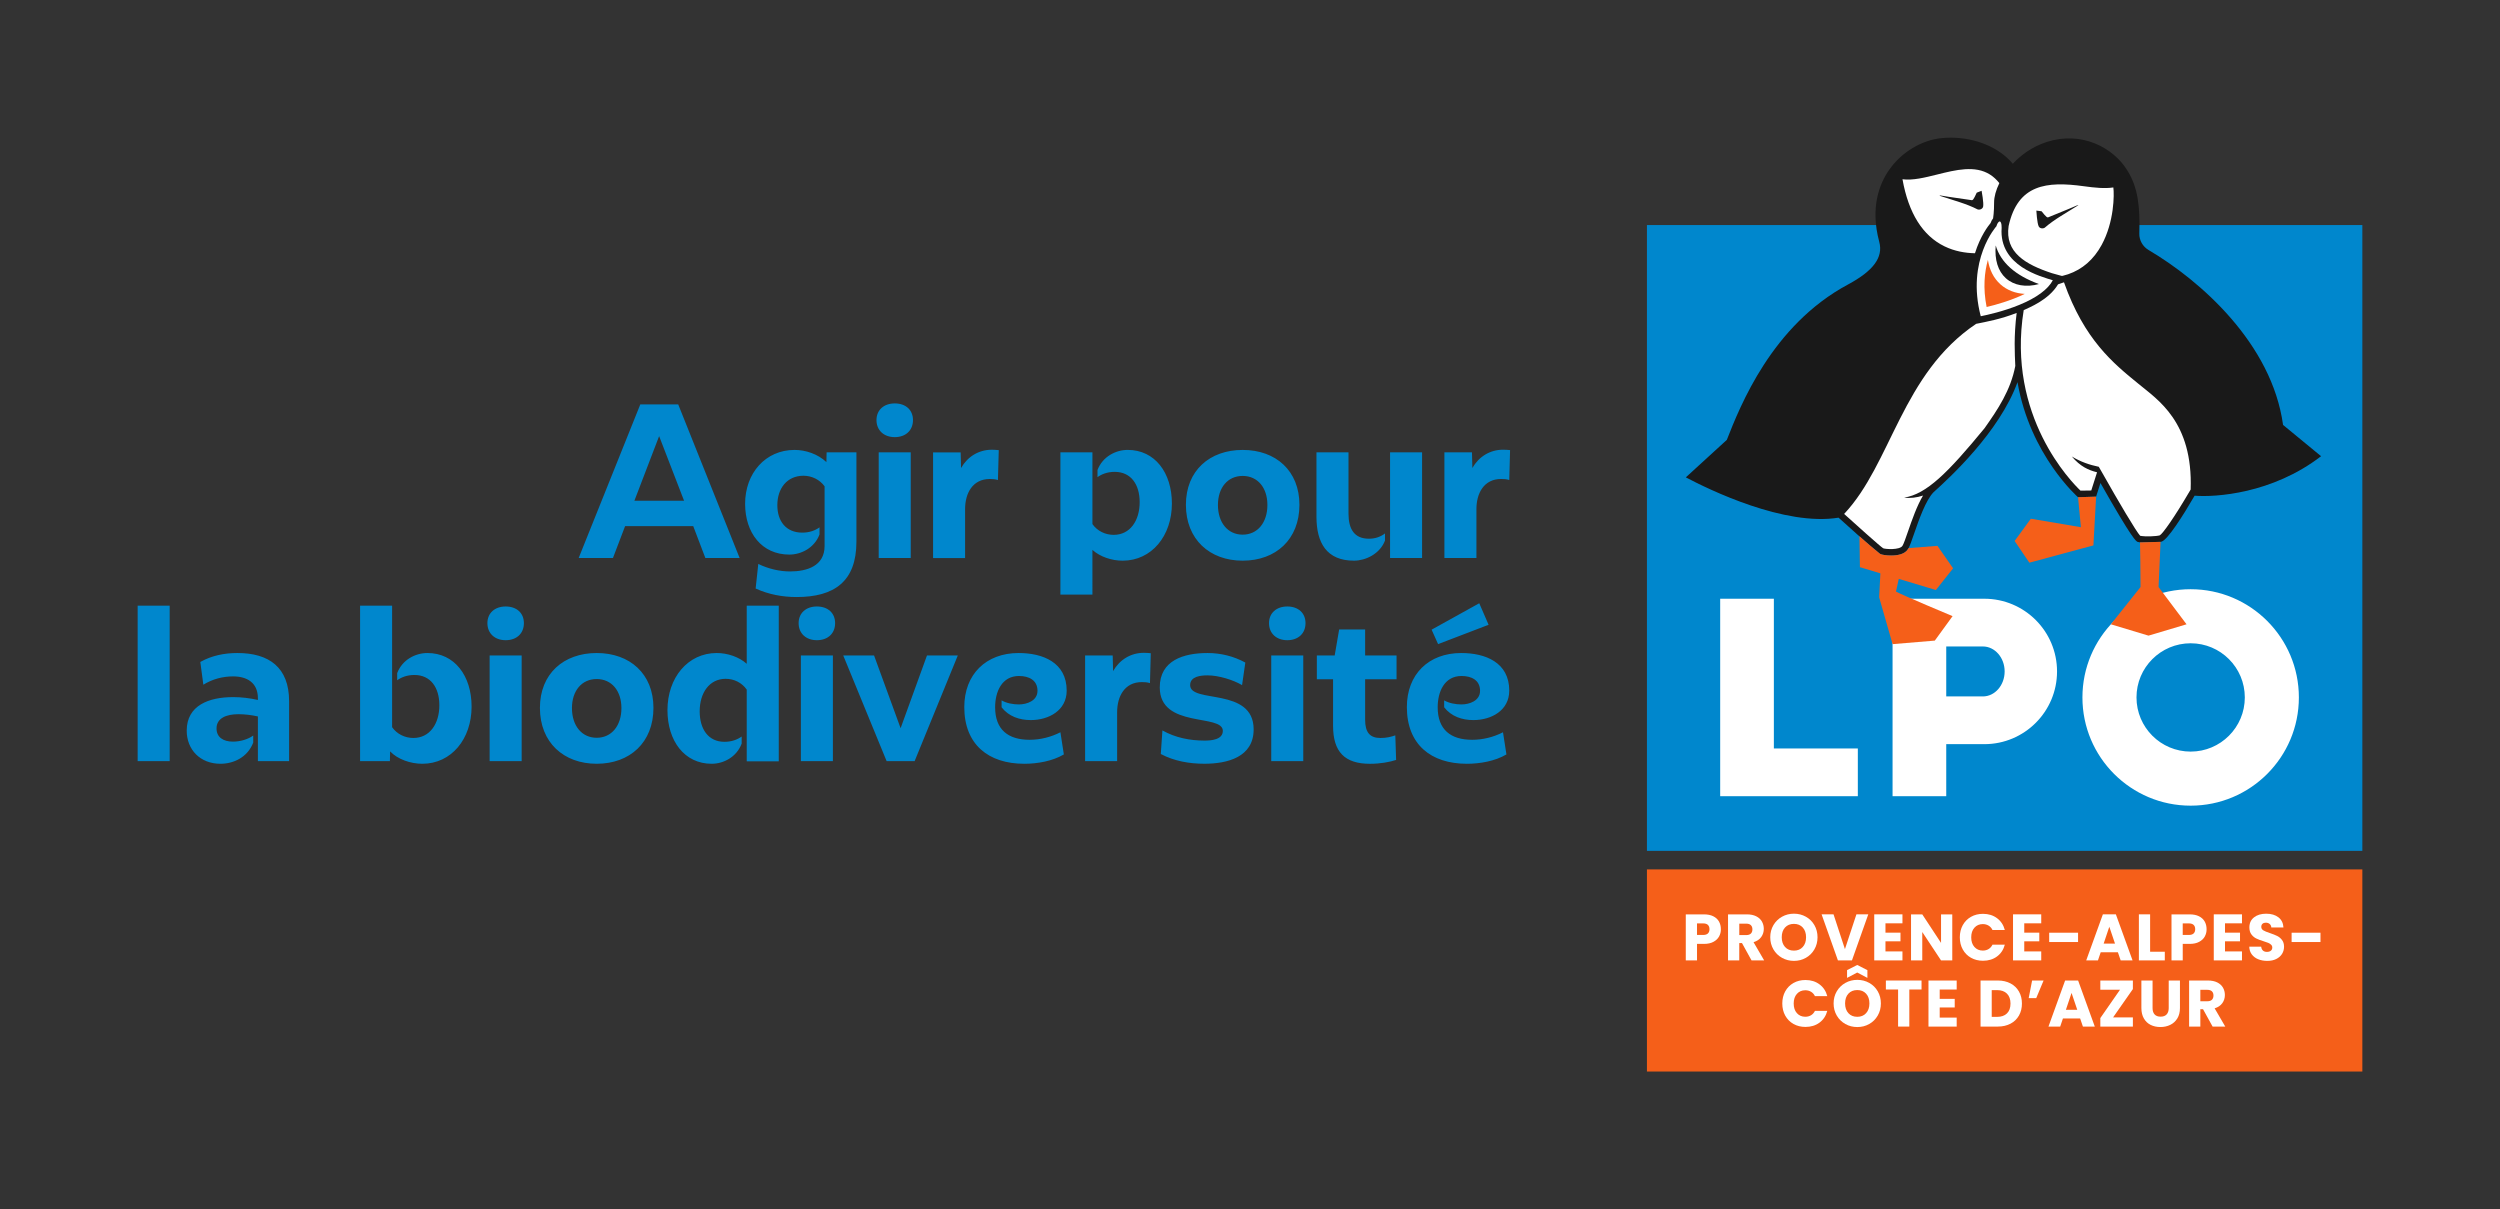 <?xml version="1.0" encoding="utf-8"?>
<!-- Generator: Adobe Illustrator 26.5.0, SVG Export Plug-In . SVG Version: 6.00 Build 0)  -->
<svg version="1.1" id="Logo_LPO" xmlns="http://www.w3.org/2000/svg" xmlns:xlink="http://www.w3.org/1999/xlink" x="0px" y="0px"
	 viewBox="0 0 990.55 479.12" style="enable-background:new 0 0 990.55 479.12;" xml:space="preserve">
<rect x="0" y="0" width="990.55" height="479.12" fill="#333333" stroke="none"/>
<style type="text/css">
	.st0{fill:none;}
	.st1{fill:#0087CD;}
	.st2{fill:#FFFFFF;}
	.st3{fill:#191919;}
	.st4{fill:#F55F19;}
</style>
<rect class="st0" width="990.55" height="479.12"/>
<g>
	<rect x="652.55" y="89.17" class="st1" width="283.46" height="247.96"/>
	<path class="st2" d="M736.11,296.55h-33.27v-59.33h-21.27v78.25h54.54V296.55z M771.14,294.85h15.09
		c15.91,0,28.81-12.9,28.81-28.81c0-15.91-12.9-28.81-28.81-28.81h-36.36v78.25h21.27V294.85z M771.14,256.14h14.51
		c4.76,0,8.63,4.44,8.63,9.9s-3.87,9.9-8.63,9.9h-14.51V256.14z M867.98,319.22c23.68,0,42.88-19.2,42.88-42.88
		c0-23.68-19.2-42.88-42.88-42.88c-23.68,0-42.88,19.2-42.88,42.88C825.1,300.03,844.3,319.22,867.98,319.22z M867.98,254.88
		c11.86,0,21.46,9.61,21.46,21.46c0,11.86-9.61,21.46-21.46,21.46s-21.46-9.61-21.46-21.46
		C846.51,264.49,856.12,254.88,867.98,254.88z"/>
	<path class="st3" d="M904.59,168.36c-4.44-32.28-32.8-57.23-53.27-69.29c-2.32-1.37-3.75-3.86-3.68-6.55
		c0.28-10.21-0.35-18.05-4.8-25.06c-5.49-8.95-18.04-15.66-31.81-11.23c-6.13,1.97-10.55,5.47-13.52,8.66
		c-0.68-0.83-1.46-1.64-2.34-2.43c-6.4-5.75-16.01-8.65-25.72-7.75c-8.03,0.74-16.06,5.58-20.95,12.62
		c-3.81,5.47-7.57,14.86-3.9,28.51c1.64,6.1-2.3,11.47-12.4,16.89c-30.14,16.17-42.65,47.97-48,61.56c0,0-15.34,14.04-16.24,14.85
		c9.3,4.92,39.16,19.45,60.52,15.97c2.99,2.71,11.49,10.41,16.41,14.33c0.69,0.4,2.49,0.67,4.46,0.67c2.43,0,5.24-0.5,6.51-2.38
		l0.37-0.56c0.56-1.08,1.2-2.91,2.18-5.73c1.83-5.29,4.6-13.27,7.71-16.42c6.16-5.56,26.04-23.72,33.26-43.6
		c4.99,28.99,23.98,45.59,23.98,45.59l7.16-0.23l1.72-5.41c12.88,22.75,14.2,23.17,14.77,23.35c0.24,0.08,0.55,0.14,0.92,0.19
		l8.15-0.21c0.14-0.03,0.27-0.06,0.39-0.1c2.37-0.71,8.38-10.07,13.08-18.2c8.1,0.67,30.72-0.71,50.11-15.64
		C919.08,180.28,904.59,168.36,904.59,168.36z"/>
	<path class="st2" d="M782.98,128.31c-29.53,19.85-33.5,55.35-52.3,75.32c3.49,3.16,14.42,13,15.48,13.61
		c0.94,0.38,6.47,0.73,7.61-0.94c0.48-0.7,1.32-3.14,2.21-5.71c1.55-4.47,3.54-10.21,5.97-14.25c-2.47,0.83-5.03,1.16-7.5,0.82
		c8.87-1.33,17.43-9.93,31.83-27.45c5.34-7.53,10.39-15.13,12.22-24.71c-0.21-4.8-0.63-11.64,0.54-21.01
		C792.65,126.49,787.06,127.48,782.98,128.31z M847.38,152.14c-10.1-8.21-21.52-17.49-29.59-40.29l-2.35,0.81
		c-3.73,6.27-11.62,9.24-13.61,10.23c-6.83,42.12,19.14,68.32,22.51,71.51l4.26-0.06l2.29-7.21c-3.38-0.84-6.66-2.29-9.99-6.26
		c3.46,2.11,7.03,3.33,10.68,4.08l1.47,2.56c6.19,10.99,13.41,23.21,14.94,24.79c2.16,0.4,6.4,0.21,7.74-0.18
		c1.12-0.57,5.63-6.84,11.99-17.71l0.26-0.45C868.93,167.05,854.81,158.32,847.38,152.14z M770.46,97.61
		c4,1.94,8.18,2.66,12.06,2.73c2.11-6.8,5.32-10.93,6.18-11.95c0.24-0.72,0.58-1.35,1-1.86l0.01-0.04c0.01-0.03,0.41-2.56,0.39-6.28
		c-0.01-2.22,0.74-4.91,2.08-7.65c-1.11-1.41-2.35-2.54-3.71-3.4c-5.93-3.75-13.56-1.85-20.93-0.01c-4.94,1.23-9.65,2.4-13.74,1.88
		C756.2,84.47,761.81,93.41,770.46,97.61z M813,108.24c0.8,0.25,3.84,1.07,3.84,1.07s0.24,0.03,0.38-0.01l2.2-0.63
		c5.7-1.96,10.15-5.85,13.29-11.61c5-9.19,5.02-19.97,4.64-22.79c-3.37,0.52-7.43,0.11-11.68-0.48
		c-14.78-2.05-26.19-0.74-29.81,15.75C794.29,99.98,802.51,104.78,813,108.24z M813.37,111.05c-4.4-1.43-21.4-5.5-20.28-20.76
		c0.04-1.71-0.4-3.09-1.19-2.34c-0.53,0.45-0.89,1.71-0.89,1.71s-12.03,13.31-6.2,35.64c2.57-0.51,9.04-1.93,15.26-4.49
		C806.88,118.03,811.47,114.65,813.37,111.05z"/>
	<path class="st4" d="M652.55,344.46v80.11h283.46v-80.11H652.55z M802.25,116.44c-3.69-0.18-7.06-1.46-9.64-3.78
		c-2.68-2.41-4.35-5.72-4.96-9.69c-1.35,4.83-2.01,11.1-0.51,18.67C790.25,120.91,796.74,119.17,802.25,116.44z M745.05,227.17
		l-0.49,9.31l-0.01,0.18l5.33,18.56l16.73-1.4l7.04-9.69c0,0-20.29-8.48-22.43-9.74l1.11-5.03l14.7,4.42l6.82-8.6l-6.19-8.9
		l-11.41,0.88l0,0l-0.37,0.56c-1.28,1.88-4.08,2.38-6.51,2.38c-1.98,0-3.77-0.27-4.46-0.67c-2.26-1.8-5.27-4.39-8.16-6.94
		l0.18,12.23L745.05,227.17z M851.28,251.85l15.07-4.49l-11.09-14.76l0.8-17.91l-8.15,0.21c0.1,2.86,0.18,11.71,0.21,17.7
		l-11.76,14.76L851.28,251.85z M798.24,214.34l5.83,8.61l25.38-6.85l1.07-19.32l-7.16,0.23l1.14,11.88l-19.84-3.36L798.24,214.34z"
		/>
	<path class="st3" d="M783.22,76.34c-0.32,0.53-1.25,3.09-1.91,2.98c-3.46-0.55-8.63-1.19-12.16-1.82c-0.72-0.13-0.9-0.04-0.32,0.16
		c4.9,1.65,10.23,2.99,14.75,5.32c0.92,0.28,1.96-0.23,2.17-1.07c0.34-1.38-0.6-6.32-0.6-6.32L783.22,76.34z M790.74,97.26
		c-0.49,5.61,0.88,10.15,4.03,12.99c3.21,2.89,8.04,3.7,13.1,2.3C798.47,109.12,792.72,103.98,790.74,97.26z M822.84,81.43
		c-3.27,1.46-8.13,3.33-11.36,4.7c-0.62,0.26-2.13-2-2.58-2.43l-2.06-0.26c0,0,0.28,5.03,0.95,6.28c0.41,0.77,1.53,1,2.36,0.51
		c3.83-3.35,8.67-5.94,13.03-8.73C823.7,81.17,823.5,81.13,822.84,81.43z"/>
	<g>
		<path class="st2" d="M681.13,371.06c-0.49,0.88-1.23,1.58-2.24,2.12c-1,0.54-2.25,0.81-3.74,0.81h-2.76v6.55h-4.45v-18.25h7.2
			c1.46,0,2.69,0.25,3.69,0.75s1.76,1.2,2.26,2.08s0.75,1.9,0.75,3.04C681.86,369.22,681.61,370.18,681.13,371.06z M676.71,369.85
			c0.42-0.4,0.62-0.96,0.62-1.69s-0.21-1.29-0.62-1.69c-0.42-0.4-1.05-0.6-1.9-0.6h-2.42v4.58h2.42
			C675.66,370.45,676.29,370.25,676.71,369.85z"/>
		<path class="st2" d="M694,380.54l-3.8-6.89h-1.07v6.89h-4.45v-18.25h7.46c1.44,0,2.67,0.25,3.68,0.75s1.77,1.19,2.28,2.07
			c0.5,0.88,0.75,1.85,0.75,2.92c0,1.21-0.34,2.3-1.03,3.25s-1.69,1.63-3.03,2.03l4.21,7.23H694z M689.14,370.5h2.76
			c0.81,0,1.42-0.2,1.83-0.6c0.41-0.4,0.61-0.96,0.61-1.69c0-0.69-0.2-1.24-0.61-1.64c-0.41-0.4-1.02-0.6-1.83-0.6h-2.76V370.5z"/>
		<path class="st2" d="M706.08,379.52c-1.43-0.8-2.57-1.91-3.41-3.34c-0.84-1.43-1.26-3.04-1.26-4.82s0.42-3.39,1.26-4.81
			c0.84-1.42,1.98-2.53,3.41-3.33c1.43-0.8,3-1.2,4.72-1.2s3.29,0.4,4.72,1.2c1.43,0.8,2.56,1.91,3.38,3.33
			c0.82,1.42,1.24,3.03,1.24,4.81s-0.42,3.39-1.25,4.82c-0.83,1.43-1.96,2.54-3.38,3.34c-1.42,0.8-2.99,1.2-4.71,1.2
			S707.51,380.32,706.08,379.52z M714.29,375.21c0.88-0.97,1.31-2.25,1.31-3.85c0-1.61-0.44-2.9-1.31-3.86
			c-0.88-0.96-2.04-1.44-3.5-1.44c-1.47,0-2.65,0.48-3.52,1.43s-1.31,2.25-1.31,3.87c0,1.61,0.44,2.9,1.31,3.86s2.05,1.44,3.52,1.44
			C712.25,376.66,713.42,376.18,714.29,375.21z"/>
		<path class="st2" d="M740.25,362.28l-6.47,18.25h-5.56l-6.47-18.25h4.73l4.52,13.78l4.55-13.78H740.25z"/>
		<path class="st2" d="M747.06,365.85v3.69h5.95v3.43h-5.95v4h6.73v3.56h-11.18v-18.25h11.18v3.56H747.06z"/>
		<path class="st2" d="M773.53,380.54h-4.45l-7.44-11.26v11.26h-4.45v-18.25h4.45l7.44,11.31v-11.31h4.45V380.54z"/>
		<path class="st2" d="M777.69,366.56c0.78-1.41,1.87-2.51,3.26-3.3c1.4-0.79,2.98-1.18,4.75-1.18c2.17,0,4.02,0.57,5.56,1.72
			c1.54,1.14,2.57,2.7,3.09,4.68h-4.89c-0.36-0.76-0.88-1.34-1.55-1.74s-1.43-0.6-2.27-0.6c-1.37,0-2.48,0.48-3.33,1.43
			c-0.85,0.95-1.27,2.23-1.27,3.82c0,1.6,0.42,2.87,1.27,3.82c0.85,0.95,1.96,1.43,3.33,1.43c0.85,0,1.61-0.2,2.27-0.6
			c0.67-0.4,1.18-0.98,1.55-1.74h4.89c-0.52,1.98-1.55,3.53-3.09,4.67c-1.54,1.14-3.4,1.7-5.56,1.7c-1.77,0-3.35-0.39-4.75-1.18
			s-2.48-1.89-3.26-3.29c-0.78-1.4-1.17-3.01-1.17-4.81C776.52,369.58,776.91,367.97,777.69,366.56z"/>
		<path class="st2" d="M802.05,365.85v3.69h5.96v3.43h-5.96v4h6.73v3.56h-11.18v-18.25h11.18v3.56H802.05z"/>
		<path class="st2" d="M823.37,369.56v3.69h-11.44v-3.69H823.37z"/>
		<path class="st2" d="M839.15,377.31h-6.81l-1.09,3.22h-4.65l6.6-18.25h5.15l6.61,18.25h-4.71L839.15,377.31z M838.01,373.88
			l-2.26-6.68l-2.24,6.68H838.01z"/>
		<path class="st2" d="M851.92,377.1h5.82v3.43h-10.27v-18.25h4.45V377.1z"/>
		<path class="st2" d="M873.58,371.06c-0.48,0.88-1.23,1.58-2.24,2.12c-1,0.54-2.25,0.81-3.74,0.81h-2.76v6.55h-4.45v-18.25h7.2
			c1.46,0,2.69,0.25,3.69,0.75c1,0.5,1.76,1.2,2.26,2.08c0.5,0.88,0.75,1.9,0.75,3.04C874.31,369.22,874.06,370.18,873.58,371.06z
			 M869.16,369.85c0.42-0.4,0.62-0.96,0.62-1.69s-0.21-1.29-0.62-1.69c-0.42-0.4-1.05-0.6-1.9-0.6h-2.42v4.58h2.42
			C868.11,370.45,868.74,370.25,869.16,369.85z"/>
		<path class="st2" d="M881.59,365.85v3.69h5.95v3.43h-5.95v4h6.73v3.56h-11.18v-18.25h11.18v3.56H881.59z"/>
		<path class="st2" d="M894.74,380.07c-1.06-0.43-1.9-1.08-2.54-1.92c-0.63-0.85-0.97-1.87-1-3.07h4.73c0.07,0.68,0.3,1.19,0.7,1.55
			c0.4,0.36,0.92,0.53,1.56,0.53c0.66,0,1.18-0.15,1.56-0.46c0.38-0.3,0.57-0.72,0.57-1.26c0-0.45-0.15-0.82-0.46-1.12
			s-0.68-0.54-1.12-0.73c-0.44-0.19-1.07-0.41-1.88-0.65c-1.18-0.36-2.14-0.73-2.88-1.09c-0.75-0.36-1.39-0.9-1.92-1.61
			c-0.54-0.71-0.81-1.64-0.81-2.78c0-1.7,0.62-3.03,1.85-3.99s2.83-1.44,4.81-1.44c2.01,0,3.63,0.48,4.86,1.44s1.89,2.3,1.98,4.02
			h-4.81c-0.04-0.59-0.25-1.05-0.65-1.39s-0.91-0.51-1.53-0.51c-0.54,0-0.97,0.14-1.3,0.43c-0.33,0.29-0.49,0.7-0.49,1.24
			c0,0.59,0.28,1.05,0.83,1.38c0.55,0.33,1.42,0.69,2.6,1.07c1.18,0.4,2.13,0.78,2.87,1.14c0.74,0.36,1.37,0.89,1.91,1.59
			c0.54,0.69,0.81,1.59,0.81,2.68c0,1.04-0.27,1.98-0.79,2.83c-0.53,0.85-1.3,1.53-2.3,2.03c-1.01,0.5-2.19,0.75-3.56,0.75
			C896.99,380.72,895.8,380.5,894.74,380.07z"/>
		<path class="st2" d="M919.42,369.56v3.69h-11.44v-3.69H919.42z"/>
		<path class="st2" d="M707.35,392.78c0.78-1.41,1.87-2.51,3.26-3.3c1.4-0.79,2.98-1.18,4.75-1.18c2.17,0,4.02,0.57,5.56,1.72
			c1.54,1.14,2.57,2.7,3.09,4.68h-4.89c-0.36-0.76-0.88-1.34-1.55-1.74s-1.43-0.6-2.27-0.6c-1.37,0-2.48,0.48-3.33,1.43
			c-0.85,0.95-1.27,2.23-1.27,3.82c0,1.6,0.42,2.87,1.27,3.82c0.85,0.95,1.96,1.43,3.33,1.43c0.85,0,1.61-0.2,2.27-0.6
			c0.67-0.4,1.18-0.98,1.55-1.74h4.89c-0.52,1.98-1.55,3.53-3.09,4.67c-1.54,1.14-3.4,1.7-5.56,1.7c-1.77,0-3.35-0.39-4.75-1.18
			s-2.48-1.89-3.26-3.29c-0.78-1.4-1.17-3.01-1.17-4.81C706.18,395.8,706.57,394.19,707.35,392.78z"/>
		<path class="st2" d="M731.18,405.74c-1.43-0.8-2.57-1.91-3.41-3.34c-0.84-1.43-1.26-3.04-1.26-4.82s0.42-3.39,1.26-4.81
			c0.84-1.42,1.98-2.53,3.41-3.33c1.43-0.8,3-1.2,4.72-1.2s3.29,0.4,4.72,1.2c1.43,0.8,2.56,1.91,3.38,3.33
			c0.82,1.42,1.24,3.03,1.24,4.81s-0.42,3.39-1.25,4.82c-0.83,1.43-1.96,2.54-3.38,3.34c-1.42,0.8-2.99,1.2-4.71,1.2
			S732.61,406.54,731.18,405.74z M739.39,401.43c0.88-0.97,1.31-2.25,1.31-3.85c0-1.61-0.44-2.9-1.31-3.86
			c-0.88-0.96-2.04-1.44-3.5-1.44c-1.47,0-2.65,0.48-3.52,1.43s-1.31,2.25-1.31,3.87c0,1.61,0.44,2.9,1.31,3.86s2.05,1.44,3.52,1.44
			C737.35,402.88,738.52,402.4,739.39,401.43z M735.87,385.33l-4.03,2.13v-3.07l4.03-2.05l4.03,2.05v3.07L735.87,385.33z"/>
		<path class="st2" d="M761.35,388.5v3.56h-4.84v14.69h-4.45v-14.69h-4.84v-3.56H761.35z"/>
		<path class="st2" d="M768.55,392.07v3.69h5.95v3.43h-5.95v4h6.73v3.56h-11.18V388.5h11.18v3.56H768.55z"/>
		<path class="st2" d="M796.61,389.65c1.44,0.76,2.55,1.83,3.34,3.21c0.79,1.38,1.18,2.97,1.18,4.77c0,1.79-0.39,3.37-1.18,4.76
			c-0.79,1.39-1.91,2.46-3.35,3.22c-1.45,0.76-3.13,1.14-5.03,1.14h-6.84V388.5h6.84C793.49,388.5,795.17,388.89,796.61,389.65z
			 M795.2,401.53c0.94-0.92,1.4-2.22,1.4-3.9c0-1.68-0.47-2.99-1.4-3.93c-0.94-0.94-2.25-1.4-3.93-1.4h-2.11v10.61h2.11
			C792.96,402.91,794.27,402.45,795.2,401.53z"/>
		<path class="st2" d="M805.16,388.5h4.55l-2.91,6.97h-2.99L805.16,388.5z"/>
		<path class="st2" d="M824.19,403.53h-6.81l-1.09,3.22h-4.65l6.6-18.25h5.15l6.61,18.25h-4.71L824.19,403.53z M823.05,400.1
			l-2.26-6.68l-2.24,6.68H823.05z"/>
		<path class="st2" d="M837.24,403.12h7.85v3.64h-12.9v-3.38l7.8-11.23h-7.8v-3.64h12.9v3.38L837.24,403.12z"/>
		<path class="st2" d="M852.89,388.5v10.92c0,1.09,0.27,1.93,0.81,2.52c0.54,0.59,1.33,0.88,2.37,0.88c1.04,0,1.84-0.29,2.39-0.88
			c0.55-0.59,0.83-1.43,0.83-2.52V388.5h4.45v10.89c0,1.63-0.35,3.01-1.04,4.13c-0.69,1.13-1.62,1.98-2.79,2.55
			s-2.47,0.86-3.91,0.86s-2.73-0.28-3.86-0.84c-1.13-0.56-2.03-1.41-2.69-2.55c-0.66-1.13-0.99-2.52-0.99-4.15V388.5H852.89z"/>
		<path class="st2" d="M876.68,406.76l-3.79-6.89h-1.07v6.89h-4.45V388.5h7.46c1.44,0,2.67,0.25,3.68,0.75s1.77,1.19,2.28,2.07
			c0.5,0.88,0.75,1.85,0.75,2.92c0,1.21-0.34,2.3-1.03,3.25c-0.69,0.95-1.7,1.63-3.03,2.03l4.21,7.23H876.68z M871.82,396.72h2.76
			c0.81,0,1.43-0.2,1.83-0.6c0.41-0.4,0.61-0.96,0.61-1.69c0-0.69-0.2-1.24-0.61-1.64c-0.41-0.4-1.02-0.6-1.83-0.6h-2.76V396.72z"/>
	</g>
</g>
<path class="st1" d="M584.99,201.7c0-6.28,2.97-11.92,9.8-11.92c1.13,0,2.17,0.08,3.21,0.4l0.32-11.84
	c-0.88-0.08-1.85-0.16-2.73-0.16c-5.22,0-9.64,2.74-12.21,7.25l-0.16-6.2H572.3v41.87h12.69V201.7z M563.46,179.23h-12.69v41.87
	h12.69V179.23z M589.81,247.55l-3.7-8.53l-18.88,10.47l2.57,5.72L589.81,247.55z M432.84,217.88c3.05,2.74,7.63,4.27,11.97,4.27
	c11.49,0,19.52-9.82,19.52-22.63c0-12.24-6.75-21.26-17.51-21.26c-4.74,0-9.96,2.66-11.97,7.97v2.82c1.69-1.21,3.94-2.09,6.83-2.09
	c6.43,0,9.88,4.99,9.88,12c0,7.41-3.86,12.96-10.28,12.96c-3.37,0-6.51-1.53-8.44-4.27v-28.42h-12.69v56.36h12.69V217.88z
	 M348.16,221.1h12.69v-41.87h-12.69V221.1z M536.47,222.15c4.58,0,10.28-2.66,12.29-7.97v-2.82c-1.69,1.29-3.78,2.09-6.35,2.09
	c-5.86,0-8.11-3.87-8.11-9.98v-24.24h-12.69v25.52C521.61,215.06,525.62,222.15,536.47,222.15z M354.51,173.2
	c4.34,0,7.23-2.66,7.23-6.76c0-4.03-2.89-6.6-7.23-6.6c-4.26,0-7.23,2.58-7.23,6.6C347.28,170.54,350.25,173.2,354.51,173.2z
	 M236.42,258.74c-13.1,0-22.49,8.21-22.49,21.74c0,13.69,9.4,22.14,22.49,22.14c13.17,0,22.49-8.45,22.49-22.14
	C258.92,267.03,249.6,258.74,236.42,258.74z M236.42,292.32c-5.95,0-9.8-4.83-9.8-11.76c0-6.84,3.86-11.51,9.8-11.51
	c5.94,0,9.8,4.67,9.8,11.51C246.22,287.49,242.37,292.32,236.42,292.32z M514.86,200.01c0-13.45-9.32-21.74-22.49-21.74
	c-13.1,0-22.49,8.21-22.49,21.74c0,13.69,9.4,22.14,22.49,22.14C505.54,222.15,514.86,213.7,514.86,200.01z M492.37,211.84
	c-5.95,0-9.8-4.83-9.8-11.76c0-6.84,3.86-11.51,9.8-11.51s9.8,4.67,9.8,11.51C502.17,207.01,498.31,211.84,492.37,211.84z
	 M194,301.58h12.69v-41.87H194V301.58z M323.66,240.3c-4.26,0-7.23,2.58-7.23,6.6c0,4.11,2.97,6.76,7.23,6.76
	c4.34,0,7.23-2.66,7.23-6.76C330.89,242.88,328,240.3,323.66,240.3z M295.87,263.01c-3.05-2.74-7.63-4.27-11.89-4.27
	c-11.49,0-19.52,9.82-19.52,22.62c0,12.24,6.75,21.26,17.51,21.26c4.74,0,9.88-2.66,11.89-7.97v-2.82
	c-1.69,1.21-3.94,2.09-6.83,2.09c-6.35,0-9.8-4.99-9.8-12.08c0-7.33,3.86-12.88,10.28-12.88c3.37,0,6.43,1.53,8.36,4.27v28.42h12.69
	v-61.67h-12.69V263.01z M356.84,288.53l-10.52-28.82h-12.21l17.19,41.87h11.09l17.11-41.87h-12.21L356.84,288.53z M200.35,240.3
	c-4.26,0-7.23,2.58-7.23,6.6c0,4.11,2.97,6.76,7.23,6.76c4.34,0,7.23-2.66,7.23-6.76C207.58,242.88,204.69,240.3,200.35,240.3z
	 M395.73,178.35c-0.88-0.08-1.85-0.16-2.73-0.16c-5.22,0-9.64,2.74-12.21,7.25l-0.16-6.2h-10.93v41.87h12.69v-19.4
	c0-6.28,2.97-11.92,9.8-11.92c1.12,0,2.17,0.08,3.21,0.4L395.73,178.35z M317.32,301.58h12.69v-41.87h-12.69V301.58z M540.89,249.4
	H530.6l-1.77,10.31h-7.07v9.42h6.43v18.44c0,10.31,4.58,15.06,14.62,15.06c4.26,0,7.87-0.72,10.36-1.53l-0.32-9.74
	c-1.53,0.56-3.45,1.05-5.86,1.05c-4.26,0-6.1-2.26-6.1-7.25v-16.02h12.45v-9.42h-12.45V249.4z M510.04,240.3
	c-4.26,0-7.23,2.58-7.23,6.6c0,4.11,2.97,6.76,7.23,6.76c4.34,0,7.23-2.66,7.23-6.76C517.27,242.88,514.38,240.3,510.04,240.3z
	 M403.68,279.11c-2.25,0-4.9-0.48-6.83-1.61v2.74c2.81,3.62,7.07,5.07,11.57,5.07c7.07,0,14.22-3.78,14.22-11.67
	c0-11.19-9.48-14.9-19.04-14.9c-12.93,0-21.53,8.45-21.53,21.42c0,14.82,9.56,22.46,23.78,22.46c5.22,0,11.17-1.05,15.67-3.7
	l-1.36-8.78c-3.78,1.93-8.03,2.98-12.21,2.98c-8.51,0-13.66-4.03-13.66-12.88c0-6.04,2.57-12.4,9.48-12.4
	c3.86,0,7.31,1.61,7.31,5.88C411.07,277.66,406.89,279.11,403.68,279.11z M583.3,293.12c-8.51,0-13.66-4.03-13.66-12.88
	c0-6.04,2.57-12.4,9.48-12.4c3.86,0,7.31,1.61,7.31,5.88c0,3.94-4.18,5.39-7.39,5.39c-2.25,0-4.9-0.48-6.83-1.61v2.74
	c2.81,3.62,7.07,5.07,11.57,5.07c7.07,0,14.22-3.78,14.22-11.67c0-11.19-9.48-14.9-19.04-14.9c-12.93,0-21.53,8.45-21.53,21.42
	c0,14.82,9.56,22.46,23.78,22.46c5.22,0,11.17-1.05,15.67-3.7l-1.36-8.78C591.74,292.08,587.48,293.12,583.3,293.12z M503.69,301.58
	h12.69v-41.87h-12.69V301.58z M471.56,271.46c0-3.46,4.18-3.87,6.91-3.87c4.42,0,10.28,1.85,13.66,3.87l1.29-8.94
	c-4.58-2.5-9.72-3.78-14.94-3.78c-9.48,0-18.96,2.9-18.96,13.61c0,16.43,24.99,10.31,24.99,17.23c0,3.54-4.66,3.86-7.23,3.86
	c-5.78,0-11.57-1.13-16.71-4.03l-0.64,9.34c5.3,2.82,11.33,3.86,17.27,3.86c9.08,0,19.52-2.58,19.52-13.61
	C496.7,272.11,471.56,278.87,471.56,271.46z M441.03,265.91l-0.16-6.2h-10.93v41.87h12.69v-19.4c0-6.28,2.97-11.92,9.8-11.92
	c1.13,0,2.17,0.08,3.21,0.4l0.32-11.84c-0.88-0.08-1.85-0.16-2.73-0.16C448.02,258.66,443.6,261.4,441.03,265.91z M279.48,221.1
	h13.58l-24.34-60.87h-15.02l-24.42,60.87h13.58l4.82-12.64h26.99L279.48,221.1z M251.36,198.4l9.8-25.6l9.88,25.6H251.36z
	 M54.54,301.58h12.69v-61.59H54.54V301.58z M94.07,258.74c-5.06,0-10.12,0.97-14.7,3.54l1.2,9.02c3.62-2.25,7.71-3.3,11.81-3.3
	c5.46,0,9.8,2.5,9.8,8.62v0.72c-3.21-0.72-6.43-1.13-9.8-1.13c-9.64,0-18.4,3.3-18.4,13.29c0,7.57,5.38,13.12,13.34,13.12
	c5.3,0,10.77-2.58,13.01-8.37v-2.82c-1.93,1.45-5.06,2.42-8.03,2.42c-3.78,0-6.51-1.69-6.51-5.23c0-4.11,3.94-5.64,8.68-5.64
	c2.49,0,5.14,0.32,7.71,0.89v17.71h12.37v-23.75C114.55,264.38,106.52,258.74,94.07,258.74z M169.34,258.74
	c-4.74,0-9.96,2.66-11.97,7.97v2.82c1.69-1.21,3.94-2.09,6.83-2.09c6.43,0,9.88,4.99,9.88,12c0,7.41-3.86,12.96-10.28,12.96
	c-3.37,0-6.51-1.53-8.44-4.27v-48.15h-12.69v61.59h11.81l0.08-3.86c2.97,3.14,8.11,4.91,12.77,4.91c11.49,0,19.52-9.82,19.52-22.63
	C186.86,267.76,180.11,258.74,169.34,258.74z M339.33,214.66v-35.43h-11.81l-0.08,3.87c-3.37-3.22-8.27-4.83-12.61-4.83
	c-11.57,0-19.6,9.26-19.6,21.34c0,11.59,6.67,20.13,17.51,20.13c4.74,0,9.96-2.66,11.97-7.97v-2.82c-1.69,1.21-3.94,2.09-6.83,2.09
	c-6.43,0-9.88-4.51-9.88-10.87c0-6.68,3.86-11.67,10.36-11.67c3.29,0,6.43,1.53,8.36,4.19v23.67c0,7.89-6.99,10.06-13.66,10.06
	c-4.18,0-8.68-1.05-12.61-2.98l-1.05,9.74c5.06,2.33,10.61,3.38,16.23,3.38C330.49,236.56,339.33,230.44,339.33,214.66z"/>
</svg>

